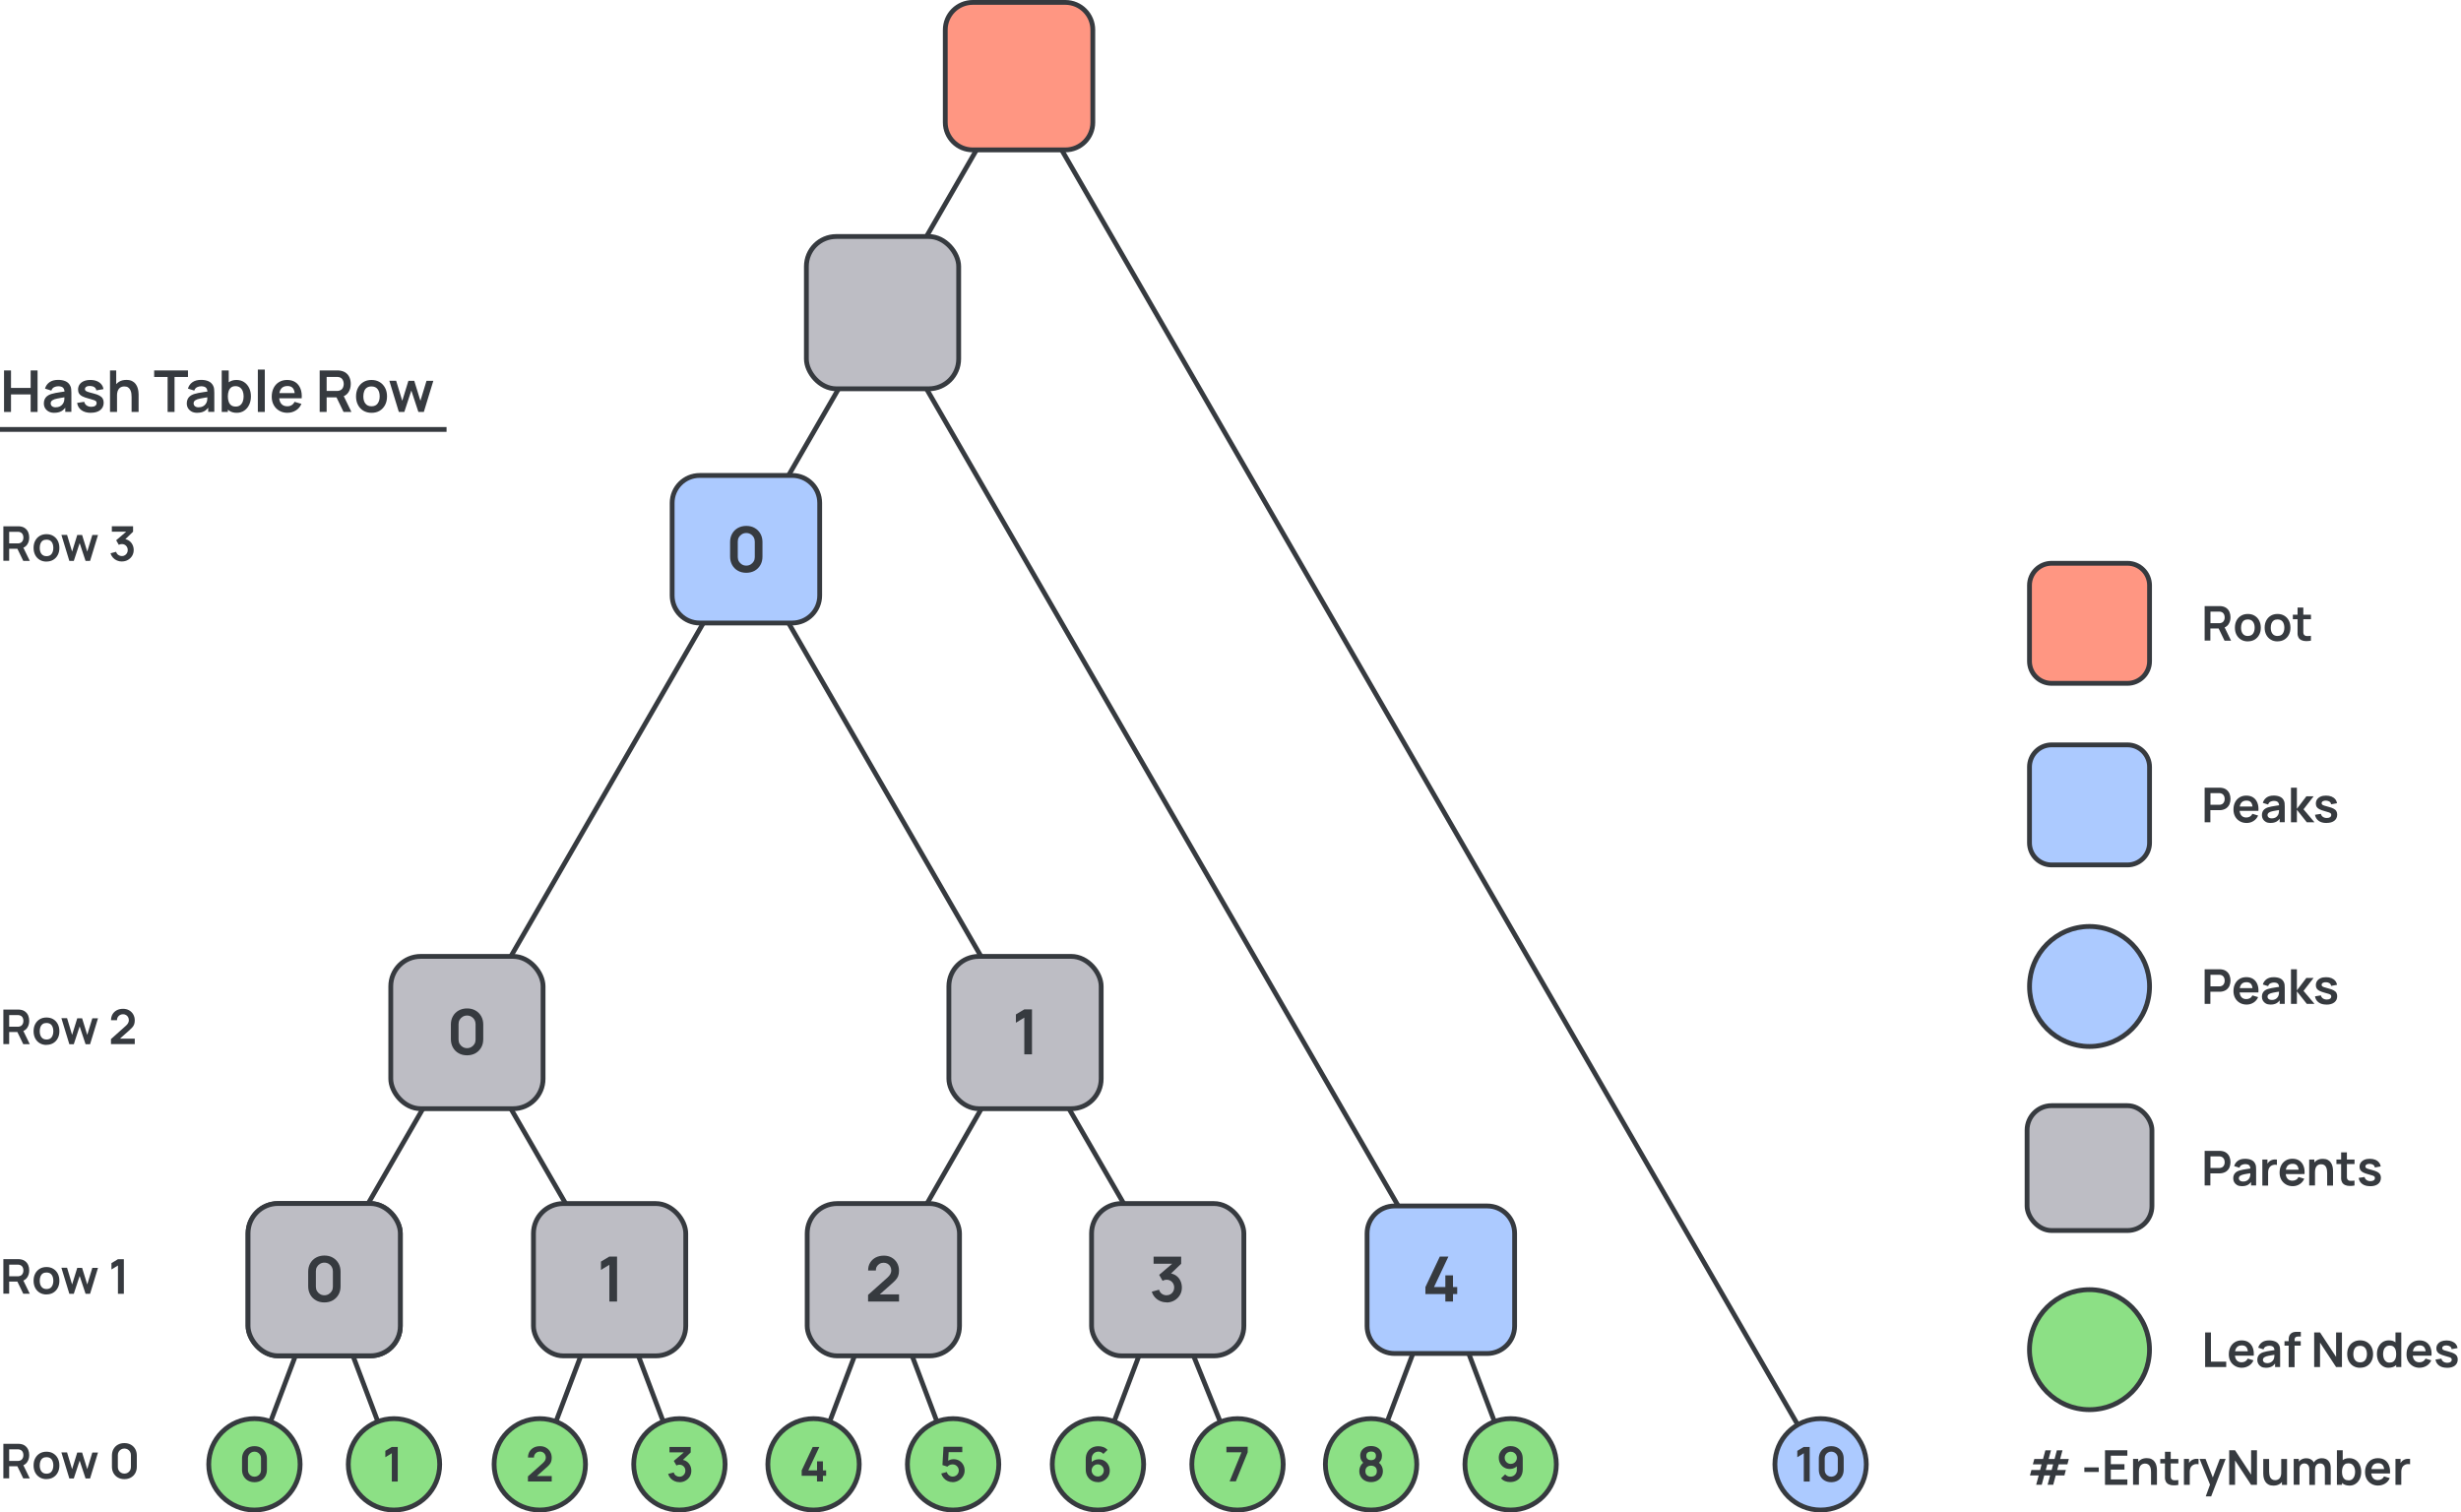 <?xml version="1.0" encoding="UTF-8"?><svg id="a" xmlns="http://www.w3.org/2000/svg" viewBox="0 0 512.26 314.82"><defs><style>.b{fill:#ff9682;}.c{fill:#8ce085;}.d{fill:#accaff;}.e{fill:#363a3f;}.f{fill:#bdbdc4;}.f,.g{stroke-miterlimit:10;}.f,.g,.h{stroke:#363a3f;}.g,.h{fill:none;}</style></defs><g><path class="c" d="M434.93,293.44c-6.89,0-12.49-5.6-12.49-12.49s5.6-12.49,12.49-12.49,12.49,5.6,12.49,12.49-5.6,12.49-12.49,12.49Z"/><path class="e" d="M434.93,268.95c6.61,0,11.99,5.38,11.99,11.99s-5.38,11.99-11.99,11.99-11.99-5.38-11.99-11.99,5.38-11.99,11.99-11.99m0-1c-7.18,0-12.99,5.82-12.99,12.99s5.82,12.99,12.99,12.99,12.99-5.82,12.99-12.99-5.82-12.99-12.99-12.99h0Z"/></g><line class="g" x1="67.48" y1="266.38" x2="212.12" y2="15.85"/><line class="g" x1="183.87" y1="266.38" x2="213.36" y2="214.93"/><line class="g" x1="299.91" y1="266.38" x2="183.7" y2="65.08"/><line class="g" x1="243.06" y1="266.38" x2="155.27" y2="114.32"/><line class="g" x1="126.89" y1="266.38" x2="97.19" y2="214.93"/><rect class="f" x="51.63" y="250.53" width="31.7" height="31.7" rx="6.22" ry="6.22"/><g><rect class="d" x="139.92" y="98.97" width="30.7" height="30.7" rx="5.72" ry="5.72"/><path class="e" d="M164.9,99.47c2.88,0,5.22,2.34,5.22,5.22v19.27c0,2.88-2.34,5.22-5.22,5.22h-19.27c-2.88,0-5.22-2.34-5.22-5.22v-19.27c0-2.88,2.34-5.22,5.22-5.22h19.27m0-1h-19.27c-3.43,0-6.22,2.78-6.22,6.22v19.27c0,3.43,2.78,6.22,6.22,6.22h19.27c3.43,0,6.22-2.78,6.22-6.22v-19.27c0-3.43-2.78-6.22-6.22-6.22h0Z"/></g><rect class="f" x="81.34" y="199.08" width="31.7" height="31.7" rx="6.22" ry="6.22"/><rect class="f" x="197.51" y="199.08" width="31.7" height="31.7" rx="6.22" ry="6.22"/><rect class="f" x="167.85" y="49.23" width="31.7" height="31.7" rx="6.22" ry="6.22"/><line class="g" x1="378.96" y1="304.81" x2="212.12" y2="15.85"/><g><rect class="b" x="196.77" y=".5" width="30.7" height="30.7" rx="5.72" ry="5.72"/><path class="e" d="M221.75,1c2.88,0,5.22,2.34,5.22,5.22V25.48c0,2.88-2.34,5.22-5.22,5.22h-19.27c-2.88,0-5.22-2.34-5.22-5.22V6.22c0-2.88,2.34-5.22,5.22-5.22h19.27M221.75,0h-19.27c-3.43,0-6.22,2.78-6.22,6.22V25.48c0,3.43,2.78,6.22,6.22,6.22h19.27c3.43,0,6.22-2.78,6.22-6.22V6.22C227.97,2.78,225.19,0,221.75,0h0Z"/></g><g><path class="b" d="M427.04,117.25h15.79c2.54,0,4.6,2.06,4.6,4.6v15.8c0,2.54-2.06,4.6-4.6,4.6h-15.79c-2.54,0-4.6-2.06-4.6-4.6v-15.79c0-2.54,2.06-4.6,4.6-4.6Z"/><path class="e" d="M442.83,117.75c2.26,0,4.1,1.84,4.1,4.1v15.79c0,2.26-1.84,4.1-4.1,4.1h-15.79c-2.26,0-4.1-1.84-4.1-4.1v-15.79c0-2.26,1.84-4.1,4.1-4.1h15.79m0-1h-15.79c-2.81,0-5.1,2.28-5.1,5.1v15.79c0,2.81,2.28,5.1,5.1,5.1h15.79c2.81,0,5.1-2.28,5.1-5.1v-15.79c0-2.81-2.28-5.1-5.1-5.1h0Z"/></g><g><path class="d" d="M427.04,155.05h15.79c2.54,0,4.6,2.06,4.6,4.6v15.79c0,2.54-2.06,4.6-4.6,4.6h-15.79c-2.54,0-4.6-2.06-4.6-4.6v-15.8c0-2.54,2.06-4.6,4.6-4.6Z"/><path class="e" d="M442.83,155.55c2.26,0,4.1,1.84,4.1,4.1v15.79c0,2.26-1.84,4.1-4.1,4.1h-15.79c-2.26,0-4.1-1.84-4.1-4.1v-15.79c0-2.26,1.84-4.1,4.1-4.1h15.79m0-1h-15.79c-2.81,0-5.1,2.28-5.1,5.1v15.79c0,2.81,2.28,5.1,5.1,5.1h15.79c2.81,0,5.1-2.28,5.1-5.1v-15.79c0-2.81-2.28-5.1-5.1-5.1h0Z"/></g><g><path class="d" d="M434.93,217.84c-6.89,0-12.49-5.6-12.49-12.49s5.6-12.49,12.49-12.49,12.49,5.6,12.49,12.49-5.6,12.49-12.49,12.49Z"/><path class="e" d="M434.94,193.35c6.61,0,11.99,5.38,11.99,11.99s-5.38,11.99-11.99,11.99-11.99-5.38-11.99-11.99,5.38-11.99,11.99-11.99m0-1h0c-7.18,0-12.99,5.82-12.99,12.99s5.82,12.99,12.99,12.99h0c7.18,0,12.99-5.82,12.99-12.99s-5.82-12.99-12.99-12.99h0Z"/></g><rect class="f" x="421.94" y="230.15" width="25.99" height="25.99" rx="5.1" ry="5.1"/><line class="g" x1="67.48" y1="266.38" x2="52.96" y2="304.81"/><line class="g" x1="67.48" y1="266.38" x2="82.01" y2="304.81"/><line class="g" x1="126.89" y1="266.38" x2="112.36" y2="304.81"/><line class="g" x1="126.89" y1="266.38" x2="141.42" y2="304.81"/><line class="g" x1="183.87" y1="266.38" x2="169.34" y2="304.81"/><line class="g" x1="183.87" y1="266.38" x2="198.39" y2="304.81"/><line class="g" x1="243.06" y1="266.38" x2="228.54" y2="304.81"/><line class="g" x1="241.81" y1="265.87" x2="257.59" y2="304.81"/><line class="g" x1="299.91" y1="266.38" x2="285.39" y2="304.81"/><line class="g" x1="299.91" y1="266.38" x2="314.44" y2="304.81"/><g><circle class="c" cx="52.96" cy="304.81" r="9.51"/><path class="e" d="M52.96,295.8c4.97,0,9.01,4.04,9.01,9.01s-4.04,9.01-9.01,9.01-9.01-4.04-9.01-9.01,4.04-9.01,9.01-9.01m0-1c-5.53,0-10.01,4.48-10.01,10.01s4.48,10.01,10.01,10.01,10.01-4.48,10.01-10.01-4.48-10.01-10.01-10.01h0Z"/></g><g><circle class="c" cx="82.01" cy="304.81" r="9.51"/><path class="e" d="M82.01,295.8c4.97,0,9.01,4.04,9.01,9.01s-4.04,9.01-9.01,9.01-9.01-4.04-9.01-9.01,4.04-9.01,9.01-9.01m0-1c-5.53,0-10.01,4.48-10.01,10.01s4.48,10.01,10.01,10.01,10.01-4.48,10.01-10.01-4.48-10.01-10.01-10.01h0Z"/></g><g><circle class="c" cx="112.36" cy="304.81" r="9.51"/><path class="e" d="M112.36,295.8c4.97,0,9.01,4.04,9.01,9.01s-4.04,9.01-9.01,9.01-9.01-4.04-9.01-9.01,4.04-9.01,9.01-9.01m0-1c-5.53,0-10.01,4.48-10.01,10.01s4.48,10.01,10.01,10.01,10.01-4.48,10.01-10.01-4.48-10.01-10.01-10.01h0Z"/></g><g><circle class="c" cx="141.42" cy="304.81" r="9.51"/><path class="e" d="M141.42,295.8c4.97,0,9.01,4.04,9.01,9.01s-4.04,9.01-9.01,9.01-9.01-4.04-9.01-9.01,4.04-9.01,9.01-9.01m0-1c-5.53,0-10.01,4.48-10.01,10.01s4.48,10.01,10.01,10.01,10.01-4.48,10.01-10.01-4.48-10.01-10.01-10.01h0Z"/></g><g><circle class="c" cx="169.34" cy="304.81" r="9.51"/><path class="e" d="M169.34,295.8c4.97,0,9.01,4.04,9.01,9.01s-4.04,9.01-9.01,9.01-9.01-4.04-9.01-9.01,4.04-9.01,9.01-9.01m0-1c-5.53,0-10.01,4.48-10.01,10.01s4.48,10.01,10.01,10.01,10.01-4.48,10.01-10.01-4.48-10.01-10.01-10.01h0Z"/></g><g><circle class="c" cx="198.39" cy="304.81" r="9.51"/><path class="e" d="M198.39,295.8c4.97,0,9.01,4.04,9.01,9.01s-4.04,9.01-9.01,9.01-9.01-4.04-9.01-9.01,4.04-9.01,9.01-9.01m0-1c-5.53,0-10.01,4.48-10.01,10.01s4.48,10.01,10.01,10.01,10.01-4.48,10.01-10.01-4.48-10.01-10.01-10.01h0Z"/></g><g><circle class="c" cx="228.54" cy="304.81" r="9.51"/><path class="e" d="M228.54,295.8c4.97,0,9.01,4.04,9.01,9.01s-4.04,9.01-9.01,9.01-9.01-4.04-9.01-9.01,4.04-9.01,9.01-9.01m0-1c-5.53,0-10.01,4.48-10.01,10.01s4.48,10.01,10.01,10.01,10.01-4.48,10.01-10.01-4.48-10.01-10.01-10.01h0Z"/></g><g><circle class="c" cx="257.59" cy="304.81" r="9.51"/><path class="e" d="M257.59,295.8c4.97,0,9.01,4.04,9.01,9.01s-4.04,9.01-9.01,9.01-9.01-4.04-9.01-9.01,4.04-9.01,9.01-9.01m0-1c-5.53,0-10.01,4.48-10.01,10.01s4.48,10.01,10.01,10.01,10.01-4.48,10.01-10.01-4.48-10.01-10.01-10.01h0Z"/></g><g><circle class="c" cx="285.39" cy="304.81" r="9.51"/><path class="e" d="M285.39,295.8c4.97,0,9.01,4.04,9.01,9.01s-4.04,9.01-9.01,9.01-9.01-4.04-9.01-9.01,4.04-9.01,9.01-9.01m0-1c-5.53,0-10.01,4.48-10.01,10.01s4.48,10.01,10.01,10.01,10.01-4.48,10.01-10.01-4.48-10.01-10.01-10.01h0Z"/></g><g><circle class="c" cx="314.44" cy="304.81" r="9.51"/><path class="e" d="M314.44,295.8c4.97,0,9.01,4.04,9.01,9.01s-4.04,9.01-9.01,9.01-9.01-4.04-9.01-9.01,4.04-9.01,9.01-9.01m0-1c-5.53,0-10.01,4.48-10.01,10.01s4.48,10.01,10.01,10.01,10.01-4.48,10.01-10.01-4.48-10.01-10.01-10.01h0Z"/></g><g><circle class="d" cx="378.96" cy="304.81" r="9.51"/><path class="e" d="M378.96,295.8c4.97,0,9.01,4.04,9.01,9.01s-4.04,9.01-9.01,9.01-9.01-4.04-9.01-9.01,4.04-9.01,9.01-9.01m0-1c-5.53,0-10.01,4.48-10.01,10.01s4.48,10.01,10.01,10.01,10.01-4.48,10.01-10.01-4.48-10.01-10.01-10.01h0Z"/></g><rect class="f" x="51.63" y="250.53" width="31.7" height="31.7" rx="6.22" ry="6.22" transform="translate(134.96 532.75) rotate(-180)"/><rect class="f" x="111.04" y="250.53" width="31.7" height="31.7" rx="6.22" ry="6.22"/><rect class="f" x="168.02" y="250.53" width="31.7" height="31.7" rx="6.22" ry="6.22"/><rect class="f" x="227.21" y="250.53" width="31.7" height="31.7" rx="6.22" ry="6.22"/><g><path class="d" d="M290.28,251.03h19.26c3.16,0,5.72,2.56,5.72,5.72v19.26c0,3.15-2.56,5.72-5.72,5.72h-19.27c-3.15,0-5.72-2.56-5.72-5.72v-19.26c0-3.16,2.56-5.72,5.72-5.72Z"/><path class="e" d="M309.55,251.53c2.88,0,5.22,2.34,5.22,5.22v19.27c0,2.88-2.34,5.22-5.22,5.22h-19.27c-2.88,0-5.22-2.34-5.22-5.22v-19.27c0-2.88,2.34-5.22,5.22-5.22h19.27m0-1h-19.27c-3.43,0-6.22,2.78-6.22,6.22v19.27c0,3.43,2.78,6.22,6.22,6.22h19.27c3.43,0,6.22-2.78,6.22-6.22v-19.27c0-3.43-2.78-6.22-6.22-6.22h0Z"/></g><g><path class="e" d="M459,284.56v-7.2h1.21v6.07h3.18v1.13h-4.38Z"/><path class="e" d="M466.69,284.71c-.55,0-1.03-.12-1.44-.36-.41-.24-.74-.56-.97-.98-.23-.42-.35-.9-.35-1.45,0-.59,.11-1.1,.34-1.54,.23-.43,.54-.77,.94-1.01,.4-.24,.87-.36,1.4-.36,.56,0,1.04,.13,1.43,.39,.39,.26,.68,.63,.87,1.11s.26,1.04,.21,1.68h-1.2v-.44c0-.59-.11-1.01-.31-1.29-.2-.27-.52-.41-.96-.41-.49,0-.86,.15-1.1,.46s-.36,.75-.36,1.34c0,.55,.12,.97,.36,1.27s.59,.45,1.05,.45c.3,0,.55-.07,.77-.2,.21-.13,.38-.32,.5-.57l1.19,.36c-.21,.49-.53,.87-.96,1.13s-.91,.41-1.43,.41Zm-1.86-2.52v-.91h3.71v.91h-3.71Z"/><path class="e" d="M471.67,284.71c-.39,0-.72-.07-.99-.22-.27-.15-.47-.35-.61-.59-.14-.25-.21-.52-.21-.81,0-.26,.04-.49,.13-.7,.09-.21,.22-.39,.4-.54,.18-.15,.41-.28,.7-.37,.22-.07,.47-.13,.76-.19,.29-.06,.61-.11,.95-.16,.34-.05,.7-.1,1.07-.16l-.43,.25c0-.37-.08-.65-.25-.83s-.46-.26-.86-.26c-.24,0-.48,.06-.71,.17s-.38,.31-.47,.58l-1.1-.35c.13-.46,.39-.82,.76-1.1s.88-.42,1.52-.42c.48,0,.9,.08,1.27,.24,.37,.16,.63,.41,.81,.77,.1,.19,.15,.38,.17,.58,.02,.2,.03,.41,.03,.65v3.31h-1.05v-1.17l.17,.19c-.24,.39-.53,.68-.85,.86-.33,.18-.73,.27-1.22,.27Zm.24-.96c.27,0,.51-.05,.7-.15s.35-.21,.46-.35c.12-.14,.19-.27,.23-.4,.06-.15,.1-.33,.11-.53,0-.2,.01-.36,.01-.48l.37,.11c-.36,.06-.67,.11-.93,.15-.26,.04-.48,.08-.67,.12-.19,.04-.35,.08-.5,.13-.14,.05-.26,.11-.36,.18-.1,.07-.17,.14-.22,.23-.05,.09-.08,.19-.08,.3,0,.13,.03,.25,.1,.35s.16,.18,.29,.24c.13,.06,.29,.09,.48,.09Z"/><path class="e" d="M475.52,280.11v-.94h3.38v.94h-3.38Zm.87,4.46v-5.48c0-.14,0-.29,.01-.45,.01-.17,.04-.33,.09-.49s.13-.31,.26-.45c.15-.17,.32-.29,.5-.35,.18-.06,.36-.1,.53-.11,.17,0,.33-.01,.46-.01h.68v.98h-.62c-.23,0-.4,.06-.51,.17-.11,.12-.17,.27-.17,.45v5.75h-1.21Z"/><path class="e" d="M481.7,284.56v-7.2h1.22l3.34,5.08v-5.08h1.22v7.2h-1.22l-3.34-5.08v5.08h-1.22Z"/><path class="e" d="M491.26,284.71c-.54,0-1.01-.12-1.42-.37-.4-.24-.71-.58-.94-1.01-.22-.43-.33-.92-.33-1.48s.11-1.06,.34-1.49,.54-.76,.95-1c.4-.24,.87-.36,1.4-.36s1.02,.12,1.42,.37c.4,.24,.72,.58,.94,1.01,.22,.43,.34,.92,.34,1.48s-.11,1.05-.34,1.48c-.22,.43-.54,.76-.94,1-.4,.24-.88,.36-1.41,.36Zm0-1.13c.48,0,.84-.16,1.07-.48,.23-.32,.35-.73,.35-1.24s-.12-.94-.36-1.25-.59-.47-1.06-.47c-.32,0-.59,.07-.8,.22-.21,.14-.36,.35-.46,.6-.1,.26-.15,.56-.15,.9,0,.52,.12,.94,.36,1.25s.59,.47,1.05,.47Z"/><path class="e" d="M497.22,284.71c-.5,0-.93-.12-1.3-.38-.37-.25-.66-.59-.86-1.02-.2-.43-.3-.92-.3-1.46s.1-1.03,.31-1.46c.21-.43,.5-.77,.87-1.02,.38-.25,.82-.37,1.33-.37s.95,.12,1.29,.37c.35,.25,.61,.59,.79,1.02,.18,.43,.27,.92,.27,1.46s-.09,1.02-.27,1.45-.45,.77-.8,1.02c-.36,.25-.8,.38-1.33,.38Zm.19-1.08c.32,0,.58-.07,.78-.22,.2-.15,.34-.36,.44-.62s.14-.58,.14-.93-.05-.66-.14-.93c-.09-.27-.23-.47-.43-.62s-.44-.22-.75-.22c-.32,0-.59,.08-.8,.24-.21,.16-.37,.37-.46,.64-.1,.27-.15,.57-.15,.89s.05,.63,.15,.9c.1,.27,.25,.48,.45,.64,.2,.16,.46,.24,.78,.24Zm1.36,.93v-3.79h-.15v-3.41h1.21v7.2h-1.06Z"/><path class="e" d="M503.68,284.71c-.55,0-1.03-.12-1.44-.36-.41-.24-.73-.56-.97-.98s-.35-.9-.35-1.45c0-.59,.11-1.1,.34-1.54,.23-.43,.54-.77,.95-1.01,.4-.24,.87-.36,1.4-.36,.56,0,1.04,.13,1.43,.39,.39,.26,.68,.63,.87,1.11,.19,.48,.26,1.04,.21,1.68h-1.19v-.44c0-.59-.11-1.01-.31-1.29-.2-.27-.52-.41-.96-.41-.49,0-.86,.15-1.1,.46s-.36,.75-.36,1.34c0,.55,.12,.97,.36,1.27s.59,.45,1.05,.45c.3,0,.55-.07,.77-.2,.21-.13,.38-.32,.5-.57l1.19,.36c-.21,.49-.53,.87-.96,1.13s-.91,.41-1.43,.41Zm-1.86-2.52v-.91h3.71v.91h-3.71Z"/><path class="e" d="M509.33,284.71c-.67,0-1.21-.15-1.62-.45-.42-.3-.67-.72-.76-1.26l1.23-.19c.06,.27,.2,.48,.42,.63s.49,.23,.82,.23c.29,0,.51-.06,.67-.17,.16-.12,.24-.27,.24-.47,0-.12-.03-.22-.09-.3-.06-.08-.19-.15-.38-.22-.2-.07-.5-.16-.9-.26-.45-.12-.81-.25-1.08-.39-.27-.14-.46-.3-.57-.49-.12-.19-.18-.42-.18-.69,0-.34,.09-.63,.27-.88,.18-.25,.42-.44,.74-.58,.32-.13,.69-.2,1.12-.2s.79,.07,1.12,.2c.33,.13,.59,.31,.79,.55,.2,.24,.32,.52,.37,.84l-1.23,.22c-.03-.23-.13-.41-.31-.54-.18-.13-.42-.21-.71-.23-.28-.02-.51,.03-.68,.13-.17,.1-.26,.24-.26,.43,0,.1,.03,.19,.1,.27s.21,.15,.42,.22c.21,.07,.53,.16,.95,.27,.43,.11,.77,.24,1.03,.38,.26,.14,.45,.31,.56,.51,.12,.2,.17,.43,.17,.71,0,.54-.2,.97-.59,1.28-.39,.31-.94,.46-1.64,.46Z"/></g><g><path class="e" d="M423.83,309.07l.53-1.95h-1.82l.3-1.13h1.81l.31-1.17h-1.82l.31-1.13h1.81l.49-1.8h1.17l-.49,1.8h1.23l.48-1.8h1.17l-.49,1.8h1.81l-.3,1.13h-1.81l-.32,1.17h1.81l-.3,1.13h-1.81l-.52,1.95h-1.17l.52-1.95h-1.22l-.52,1.95h-1.17Zm2-3.08h1.22l.31-1.17h-1.22l-.31,1.17Z"/><path class="e" d="M433.86,306.4v-.95h3v.95h-3Z"/><path class="e" d="M438.16,309.08v-7.2h4.65v1.13h-3.44v1.77h2.84v1.13h-2.84v2.04h3.44v1.13h-4.65Z"/><path class="e" d="M444,309.08v-5.4h1.07v1.67h.15v3.72h-1.22Zm3.74,0v-2.6c0-.17-.01-.36-.03-.57-.02-.21-.08-.41-.16-.6-.08-.19-.21-.35-.38-.47-.17-.12-.4-.19-.68-.19-.15,0-.3,.03-.46,.08-.15,.05-.29,.14-.41,.26-.12,.12-.22,.29-.29,.5-.07,.21-.11,.48-.11,.81l-.71-.31c0-.46,.09-.88,.27-1.25,.18-.37,.44-.67,.79-.89s.77-.33,1.28-.33c.4,0,.73,.07,.99,.2,.26,.13,.47,.3,.62,.51s.27,.43,.34,.66c.07,.23,.12,.45,.14,.66,.02,.21,.03,.38,.03,.51v3.01h-1.22Z"/><path class="e" d="M449.66,304.63v-.94h3.77v.94h-3.77Zm3.77,4.46c-.36,.07-.71,.1-1.05,.09-.34,0-.65-.07-.92-.19-.27-.12-.48-.31-.62-.56-.12-.23-.19-.47-.2-.71s0-.52,0-.83v-4.69h1.2v4.62c0,.22,0,.41,0,.57,0,.16,.04,.3,.1,.4,.12,.2,.31,.31,.58,.33s.56,0,.9-.04v1.01Z"/><path class="e" d="M454.59,309.08v-5.4h1.06v1.31l-.13-.17c.07-.18,.16-.34,.27-.49s.25-.27,.4-.37c.13-.09,.28-.16,.44-.21,.16-.05,.33-.08,.5-.09s.33,0,.5,.02v1.12c-.16-.05-.34-.06-.55-.04s-.4,.07-.56,.17c-.17,.09-.3,.21-.41,.34-.11,.14-.18,.3-.23,.48-.05,.18-.08,.37-.08,.58v2.75h-1.21Z"/><path class="e" d="M459.13,311.48l1.04-2.86,.02,.84-2.35-5.78h1.25l1.67,4.28h-.32l1.62-4.28h1.21l-3.01,7.8h-1.13Z"/><path class="e" d="M464.01,309.08v-7.2h1.22l3.34,5.08v-5.08h1.22v7.2h-1.22l-3.34-5.08v5.08h-1.22Z"/><path class="e" d="M473.22,309.24c-.4,0-.73-.07-.99-.2-.26-.13-.47-.3-.62-.51s-.27-.43-.34-.66c-.07-.23-.12-.45-.14-.66-.02-.21-.03-.38-.03-.51v-3.01h1.22v2.6c0,.17,.01,.35,.04,.56,.02,.21,.08,.41,.16,.6,.08,.19,.21,.35,.38,.47,.17,.12,.4,.19,.68,.19,.15,0,.3-.03,.46-.08,.15-.05,.29-.14,.41-.26,.12-.12,.22-.29,.29-.5,.07-.21,.11-.48,.11-.81l.71,.31c0,.46-.09,.88-.27,1.25-.18,.37-.44,.67-.79,.89-.35,.22-.77,.33-1.28,.33Zm1.77-.16v-1.67h-.15v-3.72h1.21v5.4h-1.06Z"/><path class="e" d="M477.44,309.08v-5.4h1.06v1.67h.15v3.72h-1.21Zm3.25,0v-3.26c0-.38-.09-.67-.28-.88s-.43-.32-.75-.32-.55,.11-.74,.32c-.19,.21-.28,.48-.28,.82l-.54-.36c0-.35,.09-.67,.26-.95,.17-.28,.41-.5,.7-.66,.29-.16,.63-.24,.99-.24,.4,0,.74,.09,1.01,.26,.27,.17,.48,.41,.61,.7s.2,.63,.2,1v3.58h-1.2Zm3.24,0v-3.28c0-.37-.09-.66-.27-.87-.18-.21-.43-.31-.75-.31-.19,0-.37,.04-.52,.13-.15,.09-.27,.22-.36,.39s-.14,.38-.14,.61l-.53-.31c0-.37,.08-.7,.25-.99s.4-.51,.7-.67c.29-.16,.62-.24,.98-.24,.6,0,1.05,.18,1.37,.54s.48,.83,.48,1.41v3.58h-1.21Z"/><path class="e" d="M486.43,309.08v-7.2h1.21v3.41h-.15v3.79h-1.06Zm2.6,.15c-.53,0-.97-.12-1.33-.38s-.62-.59-.8-1.02-.27-.92-.27-1.45,.09-1.03,.27-1.46c.18-.43,.44-.77,.79-1.02,.35-.25,.78-.37,1.29-.37s.95,.12,1.33,.37c.38,.25,.67,.59,.87,1.02,.21,.43,.31,.92,.31,1.46s-.1,1.03-.3,1.46c-.2,.43-.49,.77-.86,1.02s-.8,.38-1.3,.38Zm-.18-1.08c.31,0,.57-.08,.77-.24,.2-.16,.35-.37,.45-.64,.1-.27,.15-.57,.15-.9s-.05-.62-.15-.89c-.1-.27-.25-.48-.46-.64s-.48-.24-.8-.24c-.31,0-.56,.07-.75,.22s-.34,.35-.43,.62c-.09,.26-.14,.57-.14,.93s.05,.66,.14,.93,.24,.47,.43,.62,.46,.22,.78,.22Z"/><path class="e" d="M495.05,309.23c-.55,0-1.03-.12-1.44-.36s-.74-.56-.97-.98c-.23-.42-.35-.9-.35-1.45,0-.59,.11-1.1,.34-1.54,.23-.43,.54-.77,.94-1.01,.4-.24,.87-.36,1.4-.36,.56,0,1.04,.13,1.43,.39s.68,.63,.87,1.11c.19,.48,.26,1.04,.21,1.68h-1.19v-.44c0-.59-.11-1.01-.31-1.29-.2-.27-.52-.41-.96-.41-.49,0-.86,.15-1.1,.46s-.36,.75-.36,1.34c0,.55,.12,.97,.36,1.27s.59,.45,1.05,.45c.3,0,.55-.07,.77-.2,.21-.13,.38-.32,.5-.57l1.19,.36c-.21,.49-.53,.87-.96,1.13s-.91,.41-1.43,.41Zm-1.86-2.52v-.91h3.71v.91h-3.71Z"/><path class="e" d="M498.62,309.08v-5.4h1.06v1.31l-.13-.17c.07-.18,.16-.34,.27-.49s.25-.27,.4-.37c.13-.09,.28-.16,.44-.21,.16-.05,.33-.08,.5-.09s.33,0,.5,.02v1.12c-.16-.05-.34-.06-.55-.04s-.4,.07-.56,.17c-.17,.09-.3,.21-.41,.34-.11,.14-.18,.3-.23,.48-.05,.18-.08,.37-.08,.58v2.75h-1.21Z"/></g><g><path class="e" d="M458.9,246.76v-7.2h2.97c.07,0,.16,0,.27,0s.21,.02,.3,.03c.42,.06,.76,.2,1.03,.42,.27,.21,.47,.48,.61,.81,.13,.33,.2,.69,.2,1.08s-.07,.75-.2,1.08c-.13,.32-.34,.59-.61,.81-.27,.21-.61,.35-1.03,.42-.09,.01-.2,.02-.31,.03s-.2,0-.27,0h-1.77v2.52h-1.21Zm1.21-3.64h1.72c.07,0,.14,0,.22,0,.08,0,.16-.02,.23-.04,.2-.05,.36-.14,.47-.26s.2-.27,.25-.43c.05-.16,.07-.32,.07-.47s-.03-.31-.07-.47c-.05-.16-.13-.31-.25-.43-.12-.13-.27-.22-.47-.27-.07-.02-.15-.03-.23-.04-.08,0-.16,0-.22,0h-1.72v2.43Z"/><path class="e" d="M466.66,246.91c-.39,0-.72-.07-.99-.22s-.47-.35-.61-.59c-.14-.25-.21-.52-.21-.82,0-.26,.04-.49,.13-.7,.09-.21,.22-.39,.4-.54,.18-.15,.41-.28,.7-.37,.22-.07,.47-.13,.76-.19,.29-.06,.61-.11,.95-.16,.34-.05,.7-.1,1.07-.16l-.43,.25c0-.37-.08-.65-.25-.83-.17-.18-.46-.26-.86-.26-.24,0-.48,.06-.71,.17s-.38,.31-.47,.58l-1.1-.34c.13-.46,.39-.82,.76-1.1,.38-.28,.88-.42,1.52-.42,.48,0,.9,.08,1.27,.23,.37,.16,.64,.41,.81,.77,.1,.19,.16,.38,.18,.58s.03,.41,.03,.65v3.32h-1.05v-1.17l.18,.19c-.24,.39-.53,.68-.85,.86-.32,.18-.73,.27-1.22,.27Zm.24-.96c.27,0,.51-.05,.7-.14s.35-.21,.46-.36c.12-.14,.19-.27,.23-.39,.06-.15,.1-.33,.11-.53s.01-.36,.01-.48l.37,.11c-.36,.06-.68,.11-.94,.15s-.48,.08-.67,.12c-.19,.04-.35,.08-.49,.13-.14,.05-.26,.11-.36,.17-.1,.07-.17,.14-.22,.23-.05,.09-.08,.19-.08,.3,0,.13,.03,.25,.1,.35,.07,.1,.16,.18,.29,.24,.13,.06,.29,.09,.48,.09Z"/><path class="e" d="M470.91,246.76v-5.4h1.06v1.32l-.13-.17c.07-.18,.16-.34,.27-.49s.25-.27,.4-.37c.13-.09,.28-.16,.44-.21,.16-.05,.33-.08,.5-.09s.33,0,.49,.02v1.12c-.16-.05-.34-.06-.55-.04-.21,.02-.39,.08-.56,.17-.17,.09-.3,.21-.41,.35-.11,.14-.18,.3-.23,.48-.05,.18-.08,.37-.08,.58v2.75h-1.21Z"/><path class="e" d="M477.26,246.91c-.55,0-1.03-.12-1.44-.36-.41-.24-.74-.57-.97-.99-.23-.42-.35-.9-.35-1.45,0-.59,.11-1.1,.34-1.54s.54-.77,.94-1.01c.4-.24,.87-.36,1.4-.36,.56,0,1.04,.13,1.43,.39,.39,.26,.68,.63,.87,1.11,.19,.48,.26,1.04,.21,1.68h-1.2v-.44c0-.59-.11-1.01-.31-1.28-.2-.27-.52-.41-.96-.41-.49,0-.86,.15-1.1,.46-.24,.31-.36,.75-.36,1.34,0,.55,.12,.97,.36,1.27,.24,.3,.59,.45,1.05,.45,.3,0,.55-.07,.77-.2s.38-.32,.5-.57l1.19,.36c-.21,.49-.53,.87-.96,1.14-.43,.27-.91,.41-1.43,.41Zm-1.86-2.52v-.91h3.71v.91h-3.71Z"/><path class="e" d="M480.66,246.76v-5.4h1.07v1.67h.14v3.73h-1.22Zm3.74,0v-2.6c0-.17-.01-.36-.04-.56-.02-.21-.08-.41-.16-.6-.09-.19-.21-.35-.38-.47s-.39-.18-.68-.18c-.15,0-.3,.02-.46,.07-.15,.05-.29,.14-.41,.26-.12,.12-.22,.29-.29,.5-.07,.21-.11,.48-.11,.81l-.71-.3c0-.46,.09-.88,.27-1.25s.44-.67,.79-.89c.35-.22,.77-.33,1.28-.33,.4,0,.73,.07,.99,.2,.26,.13,.47,.3,.62,.51,.15,.21,.27,.43,.34,.66s.12,.45,.14,.66c.02,.21,.03,.38,.03,.51v3.02h-1.22Z"/><path class="e" d="M486.33,242.31v-.95h3.77v.95h-3.77Zm3.77,4.46c-.36,.07-.71,.1-1.05,.09-.34,0-.65-.07-.92-.19-.27-.12-.48-.31-.62-.56-.12-.23-.19-.47-.2-.71,0-.24,0-.52,0-.83v-4.7h1.2v4.62c0,.22,0,.41,0,.57s.04,.3,.1,.4c.12,.2,.31,.31,.58,.33,.26,.02,.56,.01,.9-.04v1.01Z"/><path class="e" d="M493.34,246.91c-.67,0-1.21-.15-1.62-.45-.42-.3-.67-.72-.76-1.27l1.23-.19c.06,.27,.2,.48,.42,.63s.49,.23,.82,.23c.29,0,.51-.06,.67-.17,.16-.12,.24-.27,.24-.47,0-.12-.03-.22-.09-.3s-.19-.15-.38-.22c-.2-.07-.5-.16-.9-.26-.45-.12-.81-.25-1.08-.39-.27-.14-.46-.3-.57-.49-.12-.19-.18-.42-.18-.69,0-.34,.09-.63,.27-.88,.18-.25,.42-.44,.74-.58s.69-.2,1.12-.2,.79,.06,1.12,.19c.33,.13,.59,.32,.79,.56,.2,.24,.32,.52,.37,.84l-1.23,.22c-.03-.23-.13-.41-.31-.54-.18-.13-.42-.21-.71-.22-.28-.02-.51,.03-.68,.13-.17,.1-.26,.24-.26,.43,0,.1,.03,.19,.1,.26s.21,.15,.42,.22c.21,.07,.53,.16,.95,.27,.43,.11,.77,.24,1.03,.38,.26,.14,.45,.31,.56,.51,.12,.2,.17,.44,.17,.71,0,.54-.2,.97-.59,1.28-.39,.31-.94,.47-1.64,.47Z"/></g><g><path class="e" d="M458.9,208.96v-7.2h2.97c.07,0,.16,0,.27,0s.21,.02,.3,.03c.42,.06,.76,.2,1.03,.42,.27,.21,.47,.48,.61,.81,.13,.33,.2,.69,.2,1.08s-.07,.75-.2,1.08c-.13,.32-.34,.59-.61,.81-.27,.21-.61,.35-1.03,.42-.09,.01-.2,.02-.31,.03s-.2,0-.27,0h-1.77v2.52h-1.21Zm1.21-3.64h1.72c.07,0,.14,0,.22,0,.08,0,.16-.02,.23-.04,.2-.05,.36-.14,.47-.26s.2-.27,.25-.43c.05-.16,.07-.32,.07-.47s-.03-.31-.07-.47c-.05-.16-.13-.31-.25-.43-.12-.13-.27-.22-.47-.27-.07-.02-.15-.03-.23-.04-.08,0-.16,0-.22,0h-1.72v2.43Z"/><path class="e" d="M467.66,209.11c-.55,0-1.03-.12-1.44-.36-.41-.24-.74-.57-.97-.99-.23-.42-.35-.9-.35-1.45,0-.59,.11-1.1,.34-1.54s.54-.77,.94-1.01c.4-.24,.87-.36,1.4-.36,.56,0,1.04,.13,1.43,.39,.39,.26,.68,.63,.87,1.11,.19,.48,.26,1.04,.21,1.68h-1.2v-.44c0-.59-.11-1.01-.31-1.28-.2-.27-.52-.41-.96-.41-.49,0-.86,.15-1.1,.46-.24,.31-.36,.75-.36,1.34,0,.55,.12,.97,.36,1.27,.24,.3,.59,.45,1.05,.45,.3,0,.55-.07,.77-.2s.38-.32,.5-.57l1.19,.36c-.21,.49-.53,.87-.96,1.14-.43,.27-.91,.41-1.43,.41Zm-1.86-2.52v-.91h3.71v.91h-3.71Z"/><path class="e" d="M472.63,209.11c-.39,0-.72-.07-.99-.22-.27-.15-.47-.35-.61-.59-.14-.25-.21-.52-.21-.82,0-.26,.04-.49,.13-.7s.22-.39,.4-.54,.41-.28,.7-.37c.22-.07,.47-.13,.76-.19,.29-.06,.61-.11,.95-.16,.34-.05,.7-.1,1.07-.16l-.43,.25c0-.37-.08-.65-.25-.83-.17-.18-.46-.26-.86-.26-.24,0-.48,.06-.71,.17s-.38,.31-.47,.58l-1.1-.34c.13-.46,.39-.82,.76-1.1,.38-.28,.88-.42,1.52-.42,.48,0,.9,.08,1.27,.23,.37,.16,.63,.41,.81,.77,.1,.19,.15,.38,.17,.58,.02,.2,.03,.41,.03,.65v3.32h-1.05v-1.17l.17,.19c-.24,.39-.53,.68-.85,.86-.33,.18-.73,.27-1.22,.27Zm.24-.96c.27,0,.51-.05,.7-.14s.35-.21,.46-.36c.12-.14,.19-.27,.23-.39,.06-.15,.1-.33,.11-.53,0-.2,.01-.36,.01-.48l.37,.11c-.36,.06-.67,.11-.93,.15-.26,.04-.48,.08-.67,.12-.19,.04-.35,.08-.5,.13-.14,.05-.26,.11-.36,.17-.1,.07-.17,.14-.22,.23-.05,.09-.08,.19-.08,.3,0,.13,.03,.25,.1,.35s.16,.18,.29,.24c.13,.06,.29,.09,.48,.09Z"/><path class="e" d="M476.87,208.96v-7.2h1.23v4.4l1.97-2.6h1.51l-2.1,2.7,2.28,2.7h-1.6l-2.06-2.6v2.6h-1.23Z"/><path class="e" d="M484.25,209.11c-.67,0-1.21-.15-1.62-.45-.42-.3-.67-.72-.76-1.27l1.23-.19c.06,.27,.2,.48,.42,.63s.49,.23,.82,.23c.29,0,.51-.06,.67-.17,.16-.12,.24-.27,.24-.47,0-.12-.03-.22-.09-.3s-.19-.15-.38-.22c-.2-.07-.5-.16-.9-.26-.46-.12-.81-.25-1.08-.39-.27-.14-.46-.3-.58-.49s-.17-.42-.17-.69c0-.34,.09-.63,.26-.88,.18-.25,.42-.44,.74-.58s.69-.2,1.12-.2,.79,.06,1.12,.19c.32,.13,.59,.32,.79,.56,.2,.24,.32,.52,.37,.84l-1.23,.22c-.03-.23-.13-.41-.31-.54-.18-.13-.42-.21-.71-.22-.28-.02-.51,.03-.69,.13s-.26,.24-.26,.43c0,.1,.04,.19,.11,.26s.21,.15,.42,.22,.53,.16,.95,.27c.43,.11,.78,.24,1.03,.38s.45,.31,.56,.51c.11,.2,.17,.44,.17,.71,0,.54-.2,.97-.59,1.28-.4,.31-.94,.47-1.64,.47Z"/></g><g><path class="e" d="M458.9,171.16v-7.2h2.97c.07,0,.16,0,.27,0s.21,.02,.3,.03c.42,.06,.76,.2,1.03,.42s.47,.48,.61,.81c.13,.33,.2,.69,.2,1.08s-.07,.75-.2,1.08c-.13,.32-.34,.59-.61,.81-.27,.21-.61,.35-1.03,.42-.09,.01-.2,.02-.31,.03-.11,0-.2,0-.27,0h-1.77v2.52h-1.21Zm1.21-3.64h1.72c.07,0,.14,0,.22,0,.08,0,.16-.02,.23-.04,.2-.05,.36-.14,.47-.27s.2-.27,.25-.43c.05-.16,.07-.32,.07-.47s-.03-.31-.07-.47c-.05-.16-.13-.3-.25-.43s-.27-.21-.47-.27c-.07-.02-.15-.03-.23-.04-.08,0-.16,0-.22,0h-1.72v2.43Z"/><path class="e" d="M467.66,171.31c-.55,0-1.03-.12-1.44-.36-.41-.24-.74-.56-.97-.98-.23-.42-.35-.9-.35-1.45,0-.59,.11-1.1,.34-1.54,.23-.43,.54-.77,.94-1.01,.4-.24,.87-.36,1.4-.36,.56,0,1.04,.13,1.43,.39,.39,.26,.68,.63,.87,1.11,.19,.48,.26,1.04,.21,1.68h-1.2v-.44c0-.59-.11-1.02-.31-1.29s-.52-.41-.96-.41c-.49,0-.86,.15-1.1,.46s-.36,.75-.36,1.34c0,.55,.12,.97,.36,1.27,.24,.3,.59,.45,1.05,.45,.3,0,.55-.07,.77-.2,.21-.13,.38-.32,.5-.57l1.19,.36c-.21,.49-.53,.87-.96,1.14-.43,.27-.91,.41-1.43,.41Zm-1.86-2.52v-.91h3.71v.91h-3.71Z"/><path class="e" d="M472.63,171.31c-.39,0-.72-.07-.99-.22-.27-.15-.47-.35-.61-.59s-.21-.52-.21-.82c0-.26,.04-.49,.13-.7s.22-.39,.4-.54c.18-.15,.41-.28,.7-.37,.22-.07,.47-.13,.76-.19,.29-.06,.61-.11,.95-.16s.7-.1,1.07-.16l-.43,.24c0-.37-.08-.65-.25-.82-.17-.18-.46-.27-.86-.27-.24,0-.48,.06-.71,.17s-.38,.31-.47,.59l-1.1-.35c.13-.46,.39-.82,.76-1.1,.38-.28,.88-.42,1.52-.42,.48,0,.9,.08,1.27,.24,.37,.16,.63,.41,.81,.77,.1,.19,.15,.38,.17,.58,.02,.2,.03,.41,.03,.65v3.31h-1.05v-1.17l.17,.19c-.24,.39-.53,.68-.85,.86-.33,.18-.73,.27-1.22,.27Zm.24-.96c.27,0,.51-.05,.7-.14s.35-.21,.46-.36c.12-.14,.19-.27,.23-.39,.06-.15,.1-.33,.11-.53,0-.2,.01-.36,.01-.48l.37,.11c-.36,.06-.67,.11-.93,.15-.26,.04-.48,.08-.67,.12-.19,.04-.35,.08-.5,.13-.14,.05-.26,.11-.36,.18-.1,.07-.17,.14-.22,.23-.05,.09-.08,.19-.08,.3,0,.13,.03,.25,.1,.35s.16,.18,.29,.24c.13,.06,.29,.09,.48,.09Z"/><path class="e" d="M476.87,171.16v-7.2h1.23v4.4l1.97-2.6h1.51l-2.1,2.7,2.28,2.7h-1.6l-2.06-2.6v2.6h-1.23Z"/><path class="e" d="M484.25,171.31c-.67,0-1.21-.15-1.62-.45s-.67-.72-.76-1.26l1.23-.19c.06,.27,.2,.48,.42,.63s.49,.23,.82,.23c.29,0,.51-.06,.67-.17,.16-.12,.24-.27,.24-.47,0-.12-.03-.22-.09-.3-.06-.07-.19-.15-.38-.22s-.5-.16-.9-.27c-.46-.12-.81-.25-1.08-.39-.27-.14-.46-.3-.58-.49s-.17-.42-.17-.69c0-.34,.09-.63,.26-.88,.18-.25,.42-.44,.74-.58s.69-.2,1.12-.2,.79,.07,1.12,.19c.32,.13,.59,.32,.79,.56,.2,.24,.32,.52,.37,.84l-1.23,.22c-.03-.23-.13-.41-.31-.54-.18-.13-.42-.21-.71-.23-.28-.02-.51,.03-.69,.13s-.26,.24-.26,.43c0,.1,.04,.19,.11,.26,.07,.07,.21,.15,.42,.22s.53,.16,.95,.27c.43,.11,.78,.24,1.03,.38s.45,.31,.56,.51c.11,.2,.17,.44,.17,.71,0,.54-.2,.97-.59,1.28-.4,.31-.94,.46-1.64,.46Z"/></g><g><path class="e" d="M458.9,133.36v-7.2h2.97c.07,0,.16,0,.27,0,.11,0,.21,.02,.3,.03,.42,.06,.76,.2,1.03,.41,.27,.21,.47,.48,.61,.81,.13,.32,.2,.69,.2,1.08,0,.59-.15,1.09-.45,1.51-.3,.42-.75,.68-1.37,.78l-.52,.04h-1.85v2.52h-1.21Zm1.21-3.64h1.72c.07,0,.14,0,.22,0,.08,0,.16-.02,.23-.04,.2-.05,.36-.14,.47-.26s.2-.27,.25-.43c.05-.16,.07-.32,.07-.47s-.03-.31-.07-.47c-.05-.16-.13-.31-.25-.43-.12-.13-.27-.22-.47-.27-.07-.02-.15-.03-.23-.04-.08,0-.16,0-.22,0h-1.72v2.43Zm2.93,3.64l-1.42-2.93,1.22-.27,1.56,3.2h-1.37Z"/><path class="e" d="M467.89,133.51c-.54,0-1.01-.12-1.42-.37-.4-.24-.71-.58-.94-1.01-.22-.43-.33-.92-.33-1.48s.11-1.06,.34-1.49,.54-.76,.95-1c.4-.24,.87-.36,1.4-.36s1.02,.12,1.42,.37c.4,.24,.72,.58,.94,1.01,.22,.43,.34,.92,.34,1.48s-.11,1.05-.34,1.48-.54,.76-.94,1c-.4,.24-.88,.36-1.41,.36Zm0-1.13c.48,0,.84-.16,1.07-.48,.23-.32,.35-.73,.35-1.24s-.12-.94-.36-1.25c-.24-.31-.59-.47-1.06-.47-.32,0-.59,.07-.8,.22-.21,.14-.36,.35-.46,.61-.1,.26-.15,.56-.15,.9,0,.52,.12,.94,.36,1.25,.24,.31,.59,.47,1.05,.47Z"/><path class="e" d="M474.07,133.51c-.54,0-1.01-.12-1.41-.37-.4-.24-.72-.58-.94-1.01-.22-.43-.33-.92-.33-1.48s.11-1.06,.34-1.49,.54-.76,.94-1c.4-.24,.87-.36,1.4-.36s1.02,.12,1.42,.37c.4,.24,.72,.58,.94,1.01,.22,.43,.33,.92,.33,1.48s-.11,1.05-.34,1.48c-.22,.43-.54,.76-.94,1-.4,.24-.88,.36-1.42,.36Zm0-1.13c.48,0,.84-.16,1.07-.48,.23-.32,.35-.73,.35-1.24s-.12-.94-.35-1.25c-.24-.31-.59-.47-1.07-.47-.32,0-.59,.07-.8,.22s-.36,.35-.46,.61c-.1,.26-.15,.56-.15,.9,0,.52,.12,.94,.36,1.25,.24,.31,.59,.47,1.05,.47Z"/><path class="e" d="M477.26,128.9v-.95h3.77v.95h-3.77Zm3.77,4.46c-.36,.07-.71,.1-1.05,.09-.34,0-.65-.07-.92-.19-.27-.12-.48-.3-.62-.56-.12-.23-.19-.47-.2-.71,0-.24,0-.52,0-.82v-4.7h1.2v4.62c0,.22,0,.41,0,.57,0,.16,.04,.3,.1,.4,.12,.2,.31,.31,.58,.33s.56,0,.9-.04v1.01Z"/></g><g><path class="e" d="M.7,116.75v-7.2H3.67c.07,0,.16,0,.27,0,.11,0,.21,.02,.3,.03,.42,.06,.76,.2,1.03,.42,.27,.21,.47,.48,.61,.81s.2,.69,.2,1.08c0,.59-.15,1.09-.45,1.51-.3,.42-.75,.68-1.36,.78l-.52,.04H1.91v2.51H.7Zm1.21-3.64h1.72c.07,0,.14,0,.22,0,.08,0,.16-.02,.23-.04,.2-.05,.36-.14,.47-.27,.12-.13,.2-.27,.25-.43,.05-.16,.07-.32,.07-.47s-.02-.31-.07-.47c-.05-.16-.13-.31-.25-.43s-.27-.21-.47-.26c-.07-.02-.15-.03-.23-.04-.08,0-.16,0-.22,0H1.91v2.43Zm2.93,3.64l-1.42-2.93,1.22-.27,1.56,3.2h-1.37Z"/><path class="e" d="M9.68,116.9c-.54,0-1.01-.12-1.42-.37s-.72-.58-.94-1.01c-.22-.43-.33-.92-.33-1.48s.11-1.06,.34-1.49,.54-.76,.94-1c.4-.24,.87-.36,1.4-.36s1.02,.12,1.42,.37,.72,.58,.94,1.01c.22,.43,.33,.92,.33,1.48s-.11,1.05-.34,1.48c-.22,.43-.54,.76-.94,1-.4,.24-.88,.36-1.42,.36Zm0-1.13c.48,0,.84-.16,1.07-.48,.23-.32,.35-.73,.35-1.24s-.12-.94-.35-1.25c-.24-.31-.59-.47-1.07-.47-.32,0-.59,.07-.8,.22-.21,.14-.36,.35-.46,.6-.1,.26-.15,.56-.15,.9,0,.52,.12,.94,.36,1.25s.59,.47,1.05,.47Z"/><path class="e" d="M14.43,116.75l-1.65-5.41h1.18l1.05,3.48,1.07-3.46h1.01l1.07,3.46,1.06-3.46h1.18l-1.65,5.4h-.94l-1.23-3.71-1.22,3.71h-.94Z"/><path class="e" d="M25.36,116.88c-.36,0-.7-.07-1.02-.21-.32-.14-.6-.34-.83-.59-.23-.26-.4-.56-.51-.91l1.17-.31c.08,.29,.24,.51,.46,.66s.47,.23,.73,.23c.24,0,.45-.05,.63-.17,.19-.11,.33-.26,.44-.45s.16-.4,.16-.63c0-.36-.12-.65-.35-.89-.23-.24-.53-.36-.89-.36-.11,0-.22,.01-.32,.04-.11,.03-.21,.07-.3,.12l-.55-.95,2.42-2.07,.11,.29h-3.43v-1.14h4.42v1.14l-1.94,1.87v-.36c.43,.03,.8,.15,1.11,.37,.31,.21,.54,.49,.71,.83s.25,.71,.25,1.1c0,.45-.11,.86-.33,1.22-.22,.36-.52,.64-.89,.85-.37,.21-.78,.31-1.23,.31Z"/></g><g><path class="e" d="M.84,85.75v-8.64h1.45v3.64H6.38v-3.64h1.44v8.64h-1.44v-3.65H2.29v3.65H.84Z"/><path class="e" d="M11.31,85.93c-.47,0-.86-.09-1.19-.27-.32-.18-.57-.42-.74-.71s-.25-.62-.25-.98c0-.31,.05-.59,.16-.84,.1-.25,.26-.47,.48-.65,.22-.18,.5-.33,.84-.45,.26-.08,.56-.16,.92-.23,.35-.07,.73-.13,1.14-.19,.41-.06,.84-.12,1.29-.19l-.52,.29c0-.45-.1-.78-.3-.99-.2-.21-.55-.32-1.03-.32-.29,0-.57,.07-.85,.2-.27,.14-.46,.37-.57,.7l-1.32-.41c.16-.55,.46-.99,.92-1.32s1.06-.5,1.82-.5c.58,0,1.08,.09,1.52,.28,.44,.19,.76,.5,.98,.92,.12,.23,.19,.46,.21,.7,.02,.24,.04,.5,.04,.78v3.98h-1.27v-1.4l.21,.23c-.29,.47-.63,.81-1.02,1.03-.39,.22-.88,.33-1.46,.33Zm.29-1.15c.33,0,.61-.06,.84-.17,.23-.12,.42-.26,.55-.43s.23-.33,.28-.47c.08-.18,.12-.4,.13-.63,0-.24,.01-.43,.01-.58l.44,.13c-.44,.07-.81,.13-1.12,.18-.31,.05-.58,.1-.8,.15-.22,.05-.42,.1-.59,.15-.17,.06-.31,.13-.43,.21s-.21,.17-.27,.28c-.06,.1-.09,.23-.09,.37,0,.16,.04,.3,.12,.42s.2,.22,.35,.29c.15,.07,.34,.11,.57,.11Z"/><path class="e" d="M18.91,85.93c-.8,0-1.45-.18-1.95-.54s-.8-.87-.91-1.52l1.48-.23c.08,.32,.24,.57,.5,.76,.26,.18,.59,.28,.98,.28,.35,0,.62-.07,.81-.21s.29-.33,.29-.57c0-.15-.04-.27-.11-.36-.07-.09-.22-.18-.46-.26-.24-.08-.6-.19-1.09-.32-.54-.14-.98-.3-1.3-.46s-.55-.36-.69-.59c-.14-.23-.21-.5-.21-.83,0-.4,.11-.76,.32-1.06,.21-.3,.51-.53,.89-.69,.38-.16,.83-.24,1.34-.24s.95,.08,1.34,.23c.39,.16,.71,.38,.95,.67,.24,.29,.39,.63,.44,1.01l-1.48,.26c-.04-.28-.16-.49-.38-.65-.21-.16-.5-.25-.86-.27-.34-.02-.61,.03-.82,.15s-.31,.29-.31,.51c0,.12,.04,.23,.13,.32s.25,.18,.51,.26,.63,.2,1.14,.32c.52,.13,.93,.28,1.24,.45,.31,.17,.53,.37,.67,.61,.14,.24,.21,.52,.21,.86,0,.65-.24,1.16-.71,1.54-.47,.37-1.13,.56-1.96,.56Z"/><path class="e" d="M22.9,85.75v-8.64h1.29v4.55h.17v4.09h-1.46Zm4.49,0v-3.12c0-.2-.01-.43-.04-.68-.03-.25-.09-.49-.2-.72-.1-.23-.25-.42-.46-.57-.2-.15-.47-.22-.82-.22-.18,0-.37,.03-.55,.09-.18,.06-.34,.16-.49,.31s-.26,.35-.35,.6c-.09,.25-.13,.58-.13,.98l-.86-.37c0-.55,.11-1.05,.32-1.5s.53-.8,.95-1.07c.42-.27,.93-.4,1.54-.4,.48,0,.88,.08,1.19,.24,.31,.16,.56,.36,.74,.61s.32,.51,.41,.79c.09,.28,.14,.54,.17,.79s.04,.45,.04,.61v3.62h-1.46Z"/><path class="e" d="M34.89,85.75v-7.28h-2.8v-1.36h7.04v1.36h-2.8v7.28h-1.45Z"/><path class="e" d="M41.06,85.93c-.47,0-.86-.09-1.19-.27-.32-.18-.57-.42-.74-.71s-.25-.62-.25-.98c0-.31,.05-.59,.16-.84,.1-.25,.26-.47,.48-.65,.22-.18,.5-.33,.84-.45,.26-.08,.56-.16,.92-.23,.35-.07,.73-.13,1.14-.19,.41-.06,.84-.12,1.29-.19l-.52,.29c0-.45-.1-.78-.3-.99-.2-.21-.55-.32-1.03-.32-.29,0-.57,.07-.85,.2-.27,.14-.46,.37-.57,.7l-1.32-.41c.16-.55,.46-.99,.92-1.32s1.06-.5,1.82-.5c.58,0,1.08,.09,1.52,.28,.44,.19,.76,.5,.98,.92,.12,.23,.19,.46,.21,.7,.02,.24,.04,.5,.04,.78v3.98h-1.27v-1.4l.21,.23c-.29,.47-.63,.81-1.02,1.03-.39,.22-.88,.33-1.46,.33Zm.29-1.15c.33,0,.61-.06,.84-.17,.23-.12,.42-.26,.55-.43s.23-.33,.28-.47c.08-.18,.12-.4,.13-.63,0-.24,.01-.43,.01-.58l.44,.13c-.44,.07-.81,.13-1.12,.18-.31,.05-.58,.1-.8,.15-.22,.05-.42,.1-.59,.15-.17,.06-.31,.13-.43,.21s-.21,.17-.27,.28c-.06,.1-.09,.23-.09,.37,0,.16,.04,.3,.12,.42s.2,.22,.35,.29c.15,.07,.34,.11,.57,.11Z"/><path class="e" d="M46.15,85.75v-8.64h1.46v4.09h-.18v4.55h-1.28Zm3.13,.18c-.63,0-1.16-.15-1.59-.45-.43-.3-.75-.71-.97-1.23-.22-.52-.32-1.1-.32-1.74s.11-1.24,.32-1.75c.22-.52,.53-.92,.95-1.22s.94-.45,1.55-.45,1.14,.15,1.59,.45,.8,.7,1.05,1.22,.37,1.1,.37,1.75-.12,1.23-.37,1.75-.59,.92-1.03,1.22c-.44,.3-.96,.45-1.56,.45Zm-.22-1.3c.38,0,.69-.09,.93-.28,.24-.19,.42-.44,.54-.76s.18-.68,.18-1.08-.06-.75-.18-1.07c-.12-.32-.31-.58-.56-.77-.25-.19-.57-.29-.96-.29-.37,0-.67,.09-.9,.27-.23,.18-.4,.43-.51,.74-.11,.32-.17,.69-.17,1.11s.05,.79,.17,1.11c.11,.32,.28,.57,.52,.75,.24,.18,.55,.27,.94,.27Z"/><path class="e" d="M53.67,85.75v-8.82h1.45v8.82h-1.45Z"/><path class="e" d="M59.87,85.93c-.66,0-1.23-.14-1.73-.43s-.88-.68-1.16-1.18c-.28-.5-.42-1.08-.42-1.74,0-.71,.14-1.32,.41-1.85,.27-.52,.65-.93,1.13-1.21,.48-.29,1.04-.43,1.68-.43,.67,0,1.24,.16,1.71,.47,.47,.31,.82,.76,1.05,1.33,.23,.57,.31,1.25,.26,2.02h-1.43v-.53c0-.7-.13-1.22-.37-1.54s-.63-.49-1.15-.49c-.59,0-1.03,.18-1.32,.55-.29,.37-.43,.9-.43,1.61,0,.66,.14,1.16,.43,1.52,.29,.36,.71,.54,1.26,.54,.36,0,.66-.08,.92-.24s.46-.39,.6-.69l1.43,.43c-.25,.58-.63,1.04-1.15,1.36-.52,.32-1.09,.49-1.71,.49Zm-2.23-3.02v-1.09h4.46v1.09h-4.46Z"/><path class="e" d="M66.54,85.75v-8.64h3.57c.08,0,.19,0,.32,0,.13,0,.25,.02,.37,.04,.5,.08,.91,.24,1.24,.5,.33,.26,.57,.58,.73,.97,.16,.39,.24,.82,.24,1.3,0,.7-.18,1.31-.53,1.81-.36,.51-.9,.82-1.64,.94l-.62,.05h-2.23v3.02h-1.45Zm1.45-4.37h2.06c.08,0,.17,0,.27-.01,.1,0,.19-.02,.28-.05,.24-.06,.43-.17,.57-.32s.24-.32,.29-.52c.06-.19,.09-.38,.09-.56s-.03-.37-.09-.57c-.06-.19-.16-.37-.29-.52s-.33-.26-.57-.32c-.08-.02-.18-.04-.28-.04-.1,0-.19,0-.27,0h-2.06v2.92Zm3.52,4.37l-1.7-3.52,1.47-.32,1.87,3.84h-1.64Z"/><path class="e" d="M77.33,85.93c-.65,0-1.21-.15-1.7-.44s-.86-.7-1.12-1.21c-.27-.51-.4-1.11-.4-1.77s.14-1.28,.41-1.79c.27-.51,.65-.91,1.13-1.2,.48-.29,1.04-.43,1.68-.43s1.22,.15,1.7,.44c.48,.29,.86,.7,1.13,1.21,.27,.51,.4,1.11,.4,1.77s-.13,1.26-.4,1.78c-.27,.51-.65,.92-1.13,1.21-.48,.29-1.05,.43-1.7,.43Zm0-1.36c.58,0,1-.19,1.28-.58,.28-.38,.42-.88,.42-1.49s-.14-1.13-.43-1.5c-.28-.37-.71-.56-1.28-.56-.39,0-.71,.09-.96,.26s-.44,.42-.55,.73c-.12,.31-.18,.67-.18,1.08,0,.63,.14,1.13,.43,1.5,.29,.37,.71,.56,1.26,.56Z"/><path class="e" d="M83.02,85.75l-1.98-6.49h1.42l1.27,4.17,1.28-4.16h1.22l1.28,4.16,1.27-4.16h1.42l-1.98,6.48h-1.13l-1.47-4.46-1.46,4.46h-1.13Z"/></g><g><path class="e" d="M.7,217.35v-7.2H3.67c.07,0,.16,0,.27,0,.11,0,.21,.02,.3,.03,.42,.06,.76,.2,1.03,.42,.27,.21,.47,.48,.61,.81,.13,.33,.2,.69,.2,1.08,0,.59-.15,1.09-.45,1.51-.3,.42-.75,.68-1.36,.78l-.52,.04H1.91v2.51H.7Zm1.21-3.64h1.72c.07,0,.14,0,.22,0,.08,0,.16-.02,.23-.04,.2-.05,.36-.14,.47-.27,.12-.13,.2-.27,.25-.43,.05-.16,.07-.32,.07-.47s-.02-.31-.07-.47c-.05-.16-.13-.31-.25-.43s-.27-.21-.47-.26c-.07-.02-.15-.03-.23-.04-.08,0-.16,0-.22,0H1.91v2.43Zm2.93,3.64l-1.42-2.93,1.22-.27,1.56,3.2h-1.37Z"/><path class="e" d="M9.68,217.51c-.54,0-1.01-.12-1.42-.37-.4-.24-.72-.58-.94-1.01-.22-.43-.33-.92-.33-1.48s.11-1.06,.34-1.49,.54-.76,.94-1,.87-.36,1.4-.36,1.02,.12,1.42,.36,.72,.58,.94,1.01c.22,.43,.33,.92,.33,1.48s-.11,1.05-.34,1.48c-.22,.43-.54,.76-.94,1s-.88,.36-1.42,.36Zm0-1.13c.48,0,.84-.16,1.07-.48,.23-.32,.35-.73,.35-1.24s-.12-.94-.35-1.25c-.24-.31-.59-.47-1.07-.47-.32,0-.59,.07-.8,.22-.21,.15-.36,.35-.46,.6-.1,.26-.15,.56-.15,.9,0,.52,.12,.94,.36,1.25,.24,.31,.59,.47,1.05,.47Z"/><path class="e" d="M14.43,217.35l-1.65-5.41h1.18l1.05,3.48,1.07-3.46h1.01l1.07,3.46,1.06-3.46h1.18l-1.65,5.4h-.94l-1.23-3.71-1.22,3.71h-.94Z"/><path class="e" d="M23.1,217.34v-1.05l3.08-2.75c.24-.21,.41-.42,.5-.61,.09-.19,.14-.37,.14-.55,0-.24-.05-.46-.15-.64-.1-.19-.25-.34-.43-.45-.18-.11-.39-.17-.63-.17-.25,0-.47,.06-.66,.17-.19,.11-.34,.27-.45,.46-.11,.19-.16,.39-.15,.61h-1.24c0-.48,.11-.9,.32-1.25,.22-.36,.51-.63,.89-.83,.38-.2,.82-.29,1.31-.29,.46,0,.87,.1,1.24,.31,.37,.21,.65,.49,.86,.85,.21,.36,.32,.78,.32,1.25,0,.34-.05,.63-.14,.86-.09,.23-.23,.45-.42,.65s-.41,.42-.69,.66l-2.18,1.93-.11-.3h3.54v1.13h-4.96Z"/></g><g><path class="e" d="M.7,269.3v-7.2H3.67c.07,0,.16,0,.27,0,.11,0,.21,.02,.3,.03,.42,.06,.76,.2,1.03,.42,.27,.21,.47,.48,.61,.81s.2,.69,.2,1.08c0,.59-.15,1.09-.45,1.51-.3,.42-.75,.68-1.36,.78l-.52,.04H1.91v2.51H.7Zm1.21-3.64h1.72c.07,0,.14,0,.22,0,.08,0,.16-.02,.23-.04,.2-.05,.36-.14,.47-.27,.12-.13,.2-.27,.25-.43,.05-.16,.07-.32,.07-.47s-.02-.31-.07-.47c-.05-.16-.13-.31-.25-.43s-.27-.21-.47-.26c-.07-.02-.15-.03-.23-.04-.08,0-.16,0-.22,0H1.91v2.43Zm2.93,3.64l-1.42-2.93,1.22-.27,1.56,3.2h-1.37Z"/><path class="e" d="M9.68,269.45c-.54,0-1.01-.12-1.42-.37s-.72-.58-.94-1.01c-.22-.43-.33-.92-.33-1.48s.11-1.06,.34-1.49,.54-.76,.94-1c.4-.24,.87-.36,1.4-.36s1.02,.12,1.42,.37,.72,.58,.94,1.01c.22,.43,.33,.92,.33,1.48s-.11,1.05-.34,1.48c-.22,.43-.54,.76-.94,1-.4,.24-.88,.36-1.42,.36Zm0-1.13c.48,0,.84-.16,1.07-.48,.23-.32,.35-.73,.35-1.24s-.12-.94-.35-1.25c-.24-.31-.59-.47-1.07-.47-.32,0-.59,.07-.8,.22-.21,.14-.36,.35-.46,.6-.1,.26-.15,.56-.15,.9,0,.52,.12,.94,.36,1.25s.59,.47,1.05,.47Z"/><path class="e" d="M14.43,269.3l-1.65-5.41h1.18l1.05,3.48,1.07-3.46h1.01l1.07,3.46,1.06-3.46h1.18l-1.65,5.4h-.94l-1.23-3.71-1.22,3.71h-.94Z"/><path class="e" d="M24.55,269.3v-5.88l-1.35,.83v-1.33l1.35-.81h1.23v7.2h-1.23Z"/></g><g><path class="e" d="M.7,307.74v-7.2H3.67c.07,0,.16,0,.27,0,.11,0,.21,.02,.3,.03,.42,.06,.76,.2,1.03,.42,.27,.21,.47,.48,.61,.81s.2,.69,.2,1.08c0,.59-.15,1.09-.45,1.51-.3,.42-.75,.68-1.36,.78l-.52,.04H1.91v2.51H.7Zm1.21-3.64h1.72c.07,0,.14,0,.22,0,.08,0,.16-.02,.23-.04,.2-.05,.36-.14,.47-.27,.12-.13,.2-.27,.25-.43,.05-.16,.07-.32,.07-.47s-.02-.31-.07-.47c-.05-.16-.13-.31-.25-.43s-.27-.21-.47-.26c-.07-.02-.15-.03-.23-.04-.08,0-.16,0-.22,0H1.91v2.43Zm2.93,3.64l-1.42-2.93,1.22-.27,1.56,3.2h-1.37Z"/><path class="e" d="M9.68,307.89c-.54,0-1.01-.12-1.42-.37s-.72-.58-.94-1.01c-.22-.43-.33-.92-.33-1.48s.11-1.06,.34-1.49,.54-.76,.94-1c.4-.24,.87-.36,1.4-.36s1.02,.12,1.42,.37,.72,.58,.94,1.01c.22,.43,.33,.92,.33,1.48s-.11,1.05-.34,1.48c-.22,.43-.54,.76-.94,1-.4,.24-.88,.36-1.42,.36Zm0-1.13c.48,0,.84-.16,1.07-.48,.23-.32,.35-.73,.35-1.24s-.12-.94-.35-1.25c-.24-.31-.59-.47-1.07-.47-.32,0-.59,.07-.8,.22-.21,.14-.36,.35-.46,.6-.1,.26-.15,.56-.15,.9,0,.52,.12,.94,.36,1.25s.59,.47,1.05,.47Z"/><path class="e" d="M14.43,307.74l-1.65-5.41h1.18l1.05,3.48,1.07-3.46h1.01l1.07,3.46,1.06-3.46h1.18l-1.65,5.4h-.94l-1.23-3.71-1.22,3.71h-.94Z"/><path class="e" d="M25.89,307.89c-.51,0-.96-.11-1.35-.33-.39-.22-.69-.52-.91-.91-.22-.39-.33-.84-.33-1.35v-2.32c0-.51,.11-.96,.33-1.35,.22-.39,.52-.69,.91-.91,.39-.22,.84-.33,1.35-.33s.96,.11,1.35,.33c.39,.22,.69,.52,.91,.91,.22,.39,.33,.84,.33,1.35v2.32c0,.51-.11,.96-.33,1.35s-.52,.69-.91,.91c-.39,.22-.84,.33-1.35,.33Zm0-1.15c.25,0,.48-.06,.69-.18,.21-.12,.37-.28,.49-.49s.18-.43,.18-.69v-2.5c0-.26-.06-.49-.18-.69s-.28-.37-.49-.49c-.21-.12-.44-.18-.69-.18s-.48,.06-.69,.18c-.21,.12-.37,.29-.49,.49s-.18,.44-.18,.69v2.5c0,.25,.06,.48,.18,.69s.28,.37,.49,.49c.21,.12,.44,.18,.69,.18Z"/></g><path class="e" d="M155.34,119.23c-.66,0-1.25-.14-1.75-.43-.51-.28-.9-.68-1.19-1.19-.28-.51-.43-1.09-.43-1.75v-3.02c0-.66,.14-1.25,.43-1.75,.28-.51,.68-.9,1.19-1.19,.51-.28,1.09-.43,1.75-.43s1.25,.14,1.75,.43c.5,.28,.9,.68,1.19,1.19,.29,.51,.43,1.09,.43,1.75v3.02c0,.66-.14,1.25-.43,1.75s-.68,.9-1.19,1.19c-.5,.28-1.09,.43-1.75,.43Zm0-1.49c.33,0,.63-.08,.9-.24s.48-.37,.64-.64c.16-.27,.23-.56,.23-.89v-3.24c0-.33-.08-.63-.23-.9-.16-.27-.37-.48-.64-.64s-.57-.24-.9-.24-.63,.08-.9,.24-.48,.37-.64,.64-.23,.57-.23,.9v3.24c0,.33,.08,.63,.23,.89s.37,.48,.64,.64,.57,.24,.9,.24Z"/><path class="e" d="M97.22,219.67c-.66,0-1.25-.14-1.75-.43-.51-.28-.9-.68-1.19-1.19-.28-.51-.43-1.09-.43-1.75v-3.02c0-.66,.14-1.25,.43-1.75,.28-.51,.68-.9,1.19-1.19,.51-.28,1.09-.43,1.75-.43s1.25,.14,1.75,.43c.5,.28,.9,.68,1.19,1.19,.29,.51,.43,1.09,.43,1.75v3.02c0,.66-.14,1.25-.43,1.75s-.68,.9-1.19,1.19c-.5,.28-1.09,.43-1.75,.43Zm0-1.49c.33,0,.63-.08,.9-.24s.48-.37,.64-.64c.16-.27,.23-.56,.23-.89v-3.24c0-.33-.08-.63-.23-.9-.16-.27-.37-.48-.64-.64s-.57-.24-.9-.24-.63,.08-.9,.24-.48,.37-.64,.64-.23,.57-.23,.9v3.24c0,.33,.08,.63,.23,.89s.37,.48,.64,.64,.57,.24,.9,.24Z"/><path class="e" d="M213.21,219.47v-7.65l-1.75,1.07v-1.73l1.75-1.05h1.6v9.36h-1.6Z"/><path class="e" d="M67.52,271.11c-.66,0-1.25-.14-1.75-.43-.51-.28-.9-.68-1.19-1.19-.28-.51-.43-1.09-.43-1.75v-3.02c0-.66,.14-1.25,.43-1.75,.28-.51,.68-.9,1.19-1.19,.51-.28,1.09-.43,1.75-.43s1.25,.14,1.75,.43c.5,.28,.9,.68,1.19,1.19,.29,.51,.43,1.09,.43,1.75v3.02c0,.66-.14,1.25-.43,1.75s-.68,.9-1.19,1.19c-.5,.28-1.09,.43-1.75,.43Zm0-1.49c.33,0,.63-.08,.9-.24s.48-.37,.64-.64c.16-.27,.23-.56,.23-.89v-3.24c0-.33-.08-.63-.23-.9-.16-.27-.37-.48-.64-.64s-.57-.24-.9-.24-.63,.08-.9,.24-.48,.37-.64,.64-.23,.57-.23,.9v3.24c0,.33,.08,.63,.23,.89s.37,.48,.64,.64,.57,.24,.9,.24Z"/><path class="e" d="M126.84,270.92v-7.65l-1.75,1.07v-1.73l1.75-1.05h1.6v9.36h-1.6Z"/><path class="e" d="M180.69,270.91v-1.37l4-3.57c.31-.28,.53-.54,.65-.79s.18-.49,.18-.71c0-.31-.07-.59-.2-.83-.13-.25-.32-.44-.56-.58-.24-.14-.51-.21-.82-.21-.33,0-.61,.07-.86,.22s-.44,.35-.58,.59-.2,.51-.19,.8h-1.61c0-.62,.14-1.17,.42-1.63,.28-.46,.67-.82,1.16-1.08,.49-.25,1.06-.38,1.71-.38,.6,0,1.14,.13,1.61,.4s.85,.63,1.12,1.11c.27,.47,.41,1.01,.41,1.62,0,.45-.06,.82-.18,1.12-.12,.3-.3,.58-.54,.84-.24,.26-.54,.54-.89,.85l-2.84,2.52-.14-.39h4.6v1.48h-6.44Z"/><path class="e" d="M242.82,271.09c-.47,0-.91-.09-1.33-.27-.42-.18-.78-.44-1.08-.77s-.53-.73-.66-1.18l1.51-.41c.11,.37,.31,.66,.59,.86,.29,.2,.61,.3,.95,.3,.31,0,.58-.07,.83-.21,.24-.14,.43-.34,.57-.58s.21-.52,.21-.82c0-.46-.15-.85-.45-1.16-.3-.31-.68-.47-1.16-.47-.14,0-.28,.02-.42,.06s-.27,.09-.39,.16l-.71-1.23,3.15-2.69,.14,.38h-4.45v-1.48h5.74v1.48l-2.53,2.43v-.46c.55,.04,1.04,.2,1.44,.47,.4,.28,.71,.63,.92,1.07,.21,.44,.32,.92,.32,1.44,0,.59-.14,1.12-.43,1.59-.29,.47-.67,.84-1.16,1.11-.48,.27-1.02,.41-1.6,.41Z"/><path class="e" d="M300.85,270.92v-1.55h-4.15v-1.46l3-6.35h1.79l-3,6.35h2.36v-2.44h1.59v2.44h.88v1.46h-.88v1.55h-1.59Z"/><path class="e" d="M81.56,308.38v-5.88l-1.35,.83v-1.33l1.35-.81h1.23v7.2h-1.23Z"/><path class="e" d="M109.89,308.37v-1.05l3.08-2.75c.24-.21,.41-.42,.5-.61,.09-.19,.14-.37,.14-.55,0-.24-.05-.45-.15-.64-.1-.19-.25-.34-.43-.45-.18-.11-.39-.17-.63-.17-.25,0-.47,.06-.66,.17-.19,.12-.34,.27-.45,.46-.11,.19-.16,.39-.15,.62h-1.24c0-.48,.11-.9,.32-1.25,.22-.36,.51-.63,.89-.83,.38-.2,.82-.29,1.31-.29,.46,0,.87,.1,1.24,.31,.37,.21,.65,.49,.86,.85s.32,.78,.32,1.25c0,.34-.05,.63-.14,.87-.09,.23-.23,.45-.42,.65-.18,.2-.41,.42-.69,.65l-2.18,1.94-.11-.3h3.54v1.13h-4.96Z"/><path class="e" d="M141.43,308.52c-.36,0-.7-.07-1.02-.21-.32-.14-.6-.34-.83-.59-.23-.26-.4-.56-.51-.91l1.17-.31c.08,.29,.24,.51,.46,.66s.47,.23,.73,.23c.24,0,.45-.05,.63-.17s.33-.26,.44-.45,.16-.4,.16-.63c0-.36-.12-.66-.35-.89-.23-.24-.53-.36-.89-.36-.11,0-.22,.01-.32,.04-.11,.03-.21,.07-.3,.12l-.55-.95,2.42-2.07,.11,.29h-3.43v-1.13h4.42v1.14l-1.94,1.87v-.35c.43,.03,.8,.15,1.11,.37,.31,.21,.54,.49,.71,.82,.17,.34,.25,.71,.25,1.11,0,.45-.11,.86-.33,1.22-.22,.36-.52,.64-.89,.85-.37,.21-.78,.31-1.23,.31Z"/><path class="e" d="M170.06,308.38v-1.19h-3.19v-1.12l2.3-4.88h1.38l-2.3,4.88h1.82v-1.88h1.22v1.88h.67v1.12h-.67v1.19h-1.22Z"/><path class="e" d="M198.26,308.51c-.37,0-.71-.08-1.03-.23-.32-.15-.59-.36-.82-.63s-.39-.58-.49-.93l1.16-.31c.05,.19,.13,.36,.26,.5,.12,.14,.27,.25,.44,.33,.17,.08,.34,.12,.52,.12,.23,0,.45-.06,.64-.17s.35-.27,.46-.46c.11-.19,.17-.4,.17-.64s-.06-.45-.17-.64c-.12-.19-.27-.34-.46-.46-.19-.11-.4-.17-.63-.17-.28,0-.51,.05-.69,.15-.18,.1-.32,.21-.42,.32l-1.03-.33,.22-3.81h3.91v1.13h-3.26l.45-.42-.16,2.65-.22-.27c.19-.17,.4-.3,.65-.38,.25-.08,.49-.12,.71-.12,.45,0,.85,.1,1.2,.31,.35,.21,.62,.48,.82,.84,.2,.35,.3,.75,.3,1.21s-.12,.86-.35,1.22c-.23,.37-.54,.66-.92,.87-.38,.22-.8,.33-1.25,.33Z"/><path class="e" d="M228.49,308.51c-.47,0-.89-.11-1.27-.33s-.67-.53-.89-.92c-.22-.39-.33-.84-.33-1.35v-2.19c0-.55,.11-1.02,.33-1.42,.22-.4,.53-.71,.92-.93,.4-.22,.85-.33,1.38-.33,.36,0,.71,.06,1.04,.18,.33,.12,.62,.32,.87,.58l-.87,.84c-.13-.15-.28-.27-.46-.35s-.37-.13-.57-.13c-.28,0-.53,.07-.74,.2s-.37,.3-.49,.52-.17,.44-.17,.68v1.2l-.22-.24c.21-.24,.46-.43,.75-.56,.29-.13,.59-.2,.91-.2,.45,0,.85,.1,1.2,.31s.62,.49,.82,.84c.2,.36,.3,.76,.3,1.21s-.11,.86-.34,1.22c-.23,.37-.53,.66-.91,.87-.38,.22-.79,.32-1.24,.32Zm0-1.16c.23,0,.45-.06,.64-.17,.19-.11,.35-.26,.46-.46,.11-.19,.17-.4,.17-.64s-.06-.45-.17-.64-.27-.35-.46-.46c-.19-.12-.4-.17-.64-.17s-.45,.06-.64,.17c-.19,.11-.35,.27-.46,.46s-.17,.41-.17,.64,.06,.44,.17,.63c.11,.19,.26,.34,.46,.46,.19,.12,.4,.17,.64,.17Z"/><path class="e" d="M255.94,308.36l2.48-6.06h-3.14v-1.14h4.43v1.14l-2.47,6.06h-1.3Z"/><path class="e" d="M285.4,308.51c-.48,0-.9-.1-1.27-.29s-.66-.46-.87-.81c-.21-.34-.32-.74-.32-1.18,0-.4,.09-.76,.28-1.11,.18-.34,.45-.61,.8-.81l-.02,.38c-.28-.21-.49-.45-.64-.73-.15-.27-.23-.58-.23-.93,0-.41,.1-.77,.29-1.07,.2-.3,.46-.54,.8-.71,.34-.17,.73-.25,1.17-.25s.84,.08,1.18,.25c.34,.17,.61,.4,.8,.71,.2,.3,.29,.66,.29,1.07,0,.34-.07,.65-.22,.93-.14,.27-.36,.52-.66,.74v-.39c.34,.2,.61,.47,.79,.81,.19,.34,.28,.71,.28,1.11,0,.44-.11,.84-.32,1.18-.21,.34-.5,.61-.88,.81-.37,.19-.8,.29-1.28,.29Zm0-1.14c.35,0,.64-.1,.86-.29,.22-.19,.33-.48,.33-.85s-.11-.66-.33-.85-.51-.29-.87-.29-.64,.1-.85,.29-.33,.48-.33,.85,.11,.66,.33,.85,.5,.29,.85,.29Zm0-3.43c.3,0,.54-.07,.72-.22,.19-.15,.28-.37,.28-.68s-.09-.53-.28-.68c-.18-.15-.43-.22-.72-.22s-.53,.07-.72,.22c-.19,.15-.28,.37-.28,.68s.09,.53,.28,.68c.18,.15,.42,.22,.72,.22Z"/><path class="e" d="M314.47,301.02c.47,0,.89,.11,1.27,.33s.67,.53,.89,.92c.22,.39,.33,.84,.33,1.35v2.19c0,.55-.11,1.02-.33,1.42s-.53,.71-.92,.94c-.4,.22-.85,.33-1.38,.33-.36,0-.71-.06-1.03-.18-.33-.12-.62-.32-.87-.58l.87-.84c.13,.15,.28,.27,.46,.35,.18,.09,.37,.13,.57,.13,.28,0,.53-.07,.74-.2,.21-.13,.37-.3,.49-.52,.12-.21,.17-.44,.17-.68v-1.2l.22,.24c-.21,.24-.46,.43-.75,.56s-.59,.2-.91,.2c-.45,0-.85-.1-1.2-.31-.35-.21-.62-.49-.82-.84-.2-.35-.3-.76-.3-1.21s.11-.86,.34-1.22c.23-.37,.53-.66,.91-.87,.38-.21,.79-.32,1.25-.32Zm0,1.16c-.23,0-.45,.06-.64,.17s-.35,.26-.46,.46c-.12,.19-.17,.4-.17,.64s.06,.45,.17,.64,.27,.35,.46,.46c.19,.12,.4,.17,.64,.17s.45-.06,.64-.17,.35-.27,.46-.46,.17-.41,.17-.64-.06-.44-.17-.63c-.11-.19-.26-.34-.46-.46-.19-.12-.4-.17-.64-.17Z"/><g><path class="e" d="M375.46,308.38v-5.88l-1.35,.83v-1.33l1.35-.81h1.23v7.2h-1.23Z"/><path class="e" d="M381.18,308.53c-.51,0-.96-.11-1.35-.33-.39-.22-.69-.52-.91-.91-.22-.39-.33-.84-.33-1.35v-2.32c0-.51,.11-.96,.33-1.35,.22-.39,.52-.69,.91-.91,.39-.22,.84-.33,1.35-.33s.96,.11,1.35,.33c.39,.22,.69,.52,.91,.91,.22,.39,.33,.84,.33,1.35v2.32c0,.51-.11,.96-.33,1.35-.22,.39-.52,.69-.91,.91-.39,.22-.84,.33-1.35,.33Zm0-1.15c.25,0,.48-.06,.69-.18,.21-.12,.37-.29,.49-.49,.12-.2,.18-.43,.18-.69v-2.49c0-.26-.06-.49-.18-.69-.12-.2-.28-.37-.49-.49-.21-.12-.44-.18-.69-.18s-.48,.06-.69,.18c-.21,.12-.37,.29-.49,.49-.12,.21-.18,.44-.18,.69v2.49c0,.25,.06,.48,.18,.69,.12,.21,.28,.37,.49,.49,.21,.12,.44,.18,.69,.18Z"/></g><path class="e" d="M52.97,308.53c-.51,0-.96-.11-1.35-.33-.39-.22-.69-.52-.91-.91-.22-.39-.33-.84-.33-1.35v-2.32c0-.51,.11-.96,.33-1.35,.22-.39,.52-.69,.91-.91,.39-.22,.84-.33,1.35-.33s.96,.11,1.35,.33c.39,.22,.69,.52,.91,.91,.22,.39,.33,.84,.33,1.35v2.32c0,.51-.11,.96-.33,1.35-.22,.39-.52,.69-.91,.91-.39,.22-.84,.33-1.35,.33Zm0-1.15c.25,0,.48-.06,.69-.18,.21-.12,.37-.29,.49-.49,.12-.2,.18-.43,.18-.69v-2.49c0-.26-.06-.49-.18-.69-.12-.2-.28-.37-.49-.49-.21-.12-.44-.18-.69-.18s-.48,.06-.69,.18c-.21,.12-.37,.29-.49,.49-.12,.21-.18,.44-.18,.69v2.49c0,.25,.06,.48,.18,.69,.12,.21,.28,.37,.49,.49,.21,.12,.44,.18,.69,.18Z"/><line class="h" y1="89.39" x2="92.95" y2="89.39"/></svg>